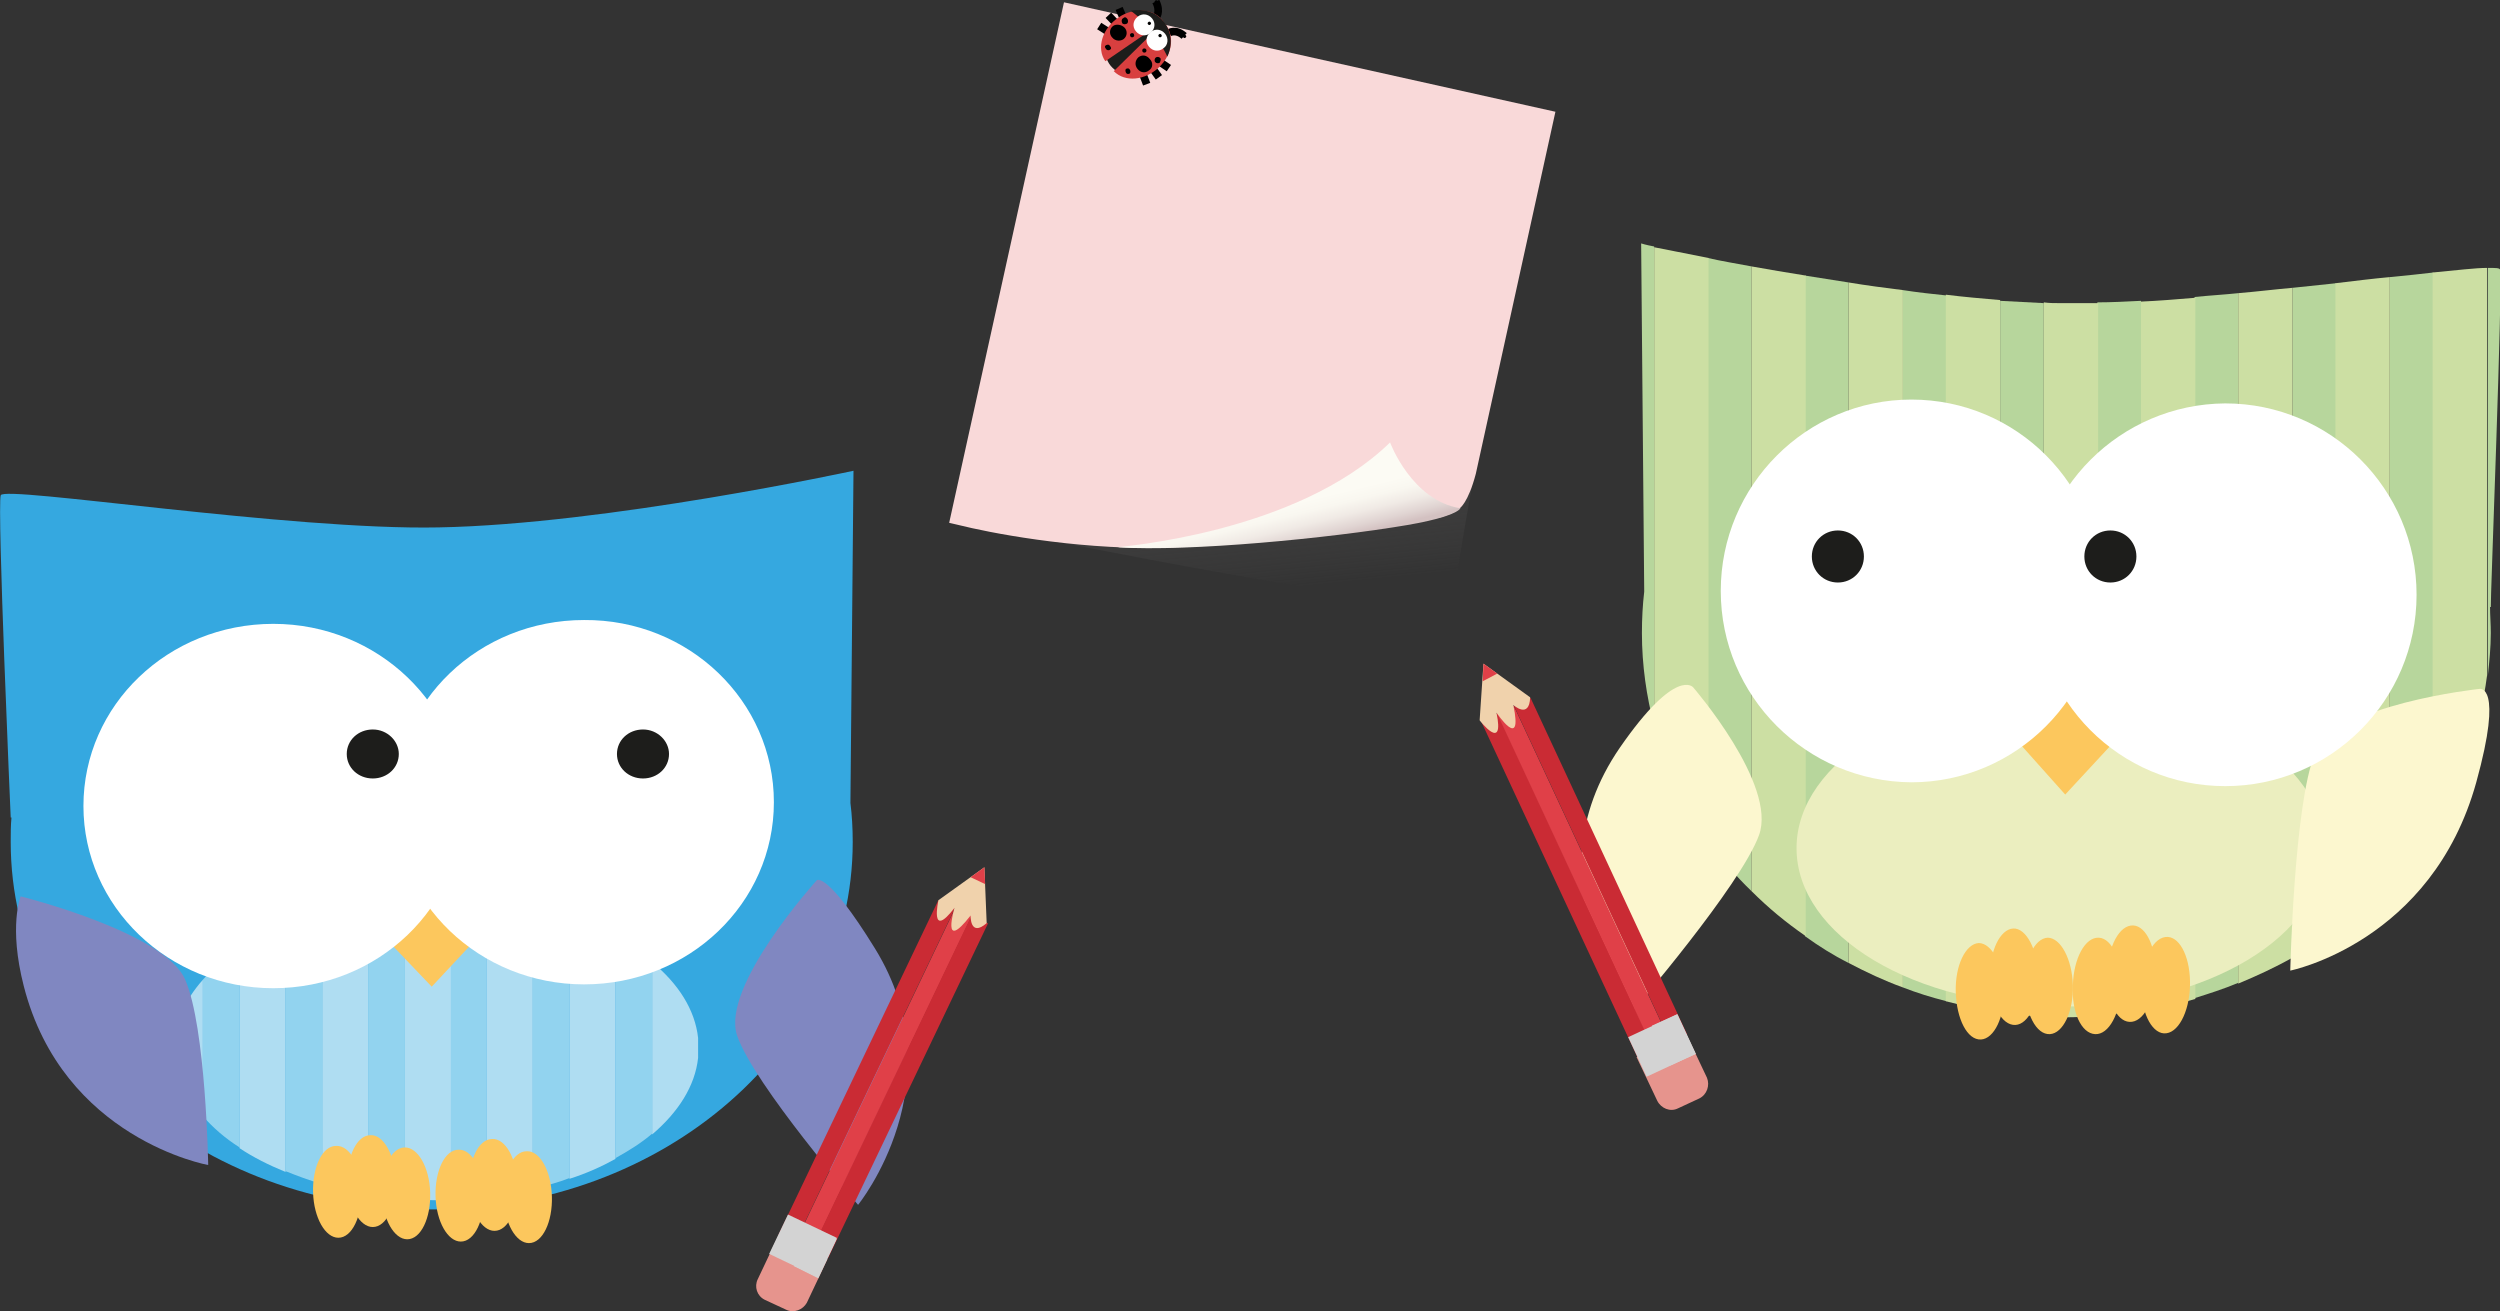 <?xml version="1.0" encoding="utf-8"?>
<!-- Generator: Adobe Illustrator 19.0.0, SVG Export Plug-In . SVG Version: 6.00 Build 0)  -->
<svg version="1.1" id="Слой_1" xmlns="http://www.w3.org/2000/svg" xmlns:xlink="http://www.w3.org/1999/xlink" x="0px" y="0px"
	 viewBox="0 0 326.6 171.3" style="enable-background:new 0 0 326.6 171.3;" xml:space="preserve">
<rect x="0" y="0" width="326.6" height="171.3" fill="#333333" stroke="none"/>
<style type="text/css">
	.st0{fill:url(#XMLID_60_);}
	.st1{fill:#F9D9D9;}
	.st2{fill:url(#XMLID_61_);}
	.st3{fill:none;stroke:#000000;stroke-miterlimit:10;}
	.st4{fill:#1D1D1B;}
	.st5{fill:#D83F3F;}
	.st6{fill:#FFFFFF;}
	.st7{fill:#35A8E0;}
	.st8{fill:#92D3EF;}
	.st9{fill:#AFDDF2;}
	.st10{fill:#8087C1;}
	.st11{fill:#FCC75D;}
	.st12{fill:#CA2B34;}
	.st13{fill:#E04048;}
	.st14{fill:#F0D2AC;}
	.st15{fill:#E6948D;}
	.st16{fill:#D3D3D3;}
	.st17{fill:#B7D69C;}
	.st18{fill:#CCDFA3;}
	.st19{fill:#EBEEBF;}
	.st20{fill:#FCF7CF;}
</style>
<g id="XMLID_1_">
	<g id="pink">
		<g id="XMLID_18_">
			
				<linearGradient id="XMLID_60_" gradientUnits="userSpaceOnUse" x1="54.053" y1="176.24" x2="42.756" y2="141.903" gradientTransform="matrix(0.977 0.215 -0.215 0.977 152.115 -106.828)">
				<stop  offset="0" style="stop-color:#6D6B6B;stop-opacity:0"/>
				<stop  offset="0.184" style="stop-color:#5F5D5D;stop-opacity:0.184"/>
				<stop  offset="0.531" style="stop-color:#3B3939;stop-opacity:0.531"/>
				<stop  offset="1" style="stop-color:#000000"/>
			</linearGradient>
			<path id="XMLID_16_" class="st0" d="M201.2,17.4L140.4,1.9l-14.6,66.4c21.6,4.4,49.4,9.8,63.9,10.8
				C192.9,57.7,201.2,17.4,201.2,17.4z"/>
			<path id="XMLID_14_" class="st1" d="M161.5,70.3c1.7-0.5,3.3-0.9,5-1.2c0.8-0.2,1.5-0.3,2.3-0.4c0.8-0.2,1.7-0.3,2.5-0.5
				c0.8-0.1,0.4,0,0,0c1.5-0.1,3.2-0.6,4.6-1c1.6-0.4,3.1-0.9,4.6-1.5c2.8-1.1,5.7-0.1,7.6,1.9c1-0.3,2.1-0.7,2.6-1.2
				c0,0,1.1-0.7,2.1-4.5l10.4-47.3L139,0.3l-15,68l3,0.7c5.4,1.2,17.4,3.2,28.4,2.4c1.6-0.1,3.1-0.2,4.6-0.4
				C160.4,70.7,161,70.4,161.5,70.3z"/>
			
				<linearGradient id="XMLID_61_" gradientUnits="userSpaceOnUse" x1="721.266" y1="4.568" x2="725.707" y2="-4.18" gradientTransform="matrix(1.007 0.224 0.217 -0.976 -560.993 -94.826)">
				<stop  offset="0.405" style="stop-color:#FCFBF4"/>
				<stop  offset="0.555" style="stop-color:#F9F7F0"/>
				<stop  offset="0.718" style="stop-color:#F0EAE5"/>
				<stop  offset="0.886" style="stop-color:#E0D4D2"/>
				<stop  offset="1" style="stop-color:#D3C1C1"/>
			</linearGradient>
			<path id="XMLID_13_" class="st2" d="M181.6,57.8c0,0,2.8,7.6,9.2,8.6c-0.5,0.7-2.9,1.5-7,2.2c-10,1.7-28.4,3.5-37.8,2.9
				C146,71.4,169.3,69.8,181.6,57.8z"/>
		</g>
		<g id="XMLID_27_">
			<line id="color2_80_" class="st3" x1="150.5" y1="7.4" x2="152.7" y2="8.9"/>
			<line id="color2_79_" class="st3" x1="149.9" y1="8" x2="151.4" y2="10.1"/>
			<line id="color2_78_" class="st3" x1="148.9" y1="8.6" x2="149.8" y2="11"/>
			<line id="color2_77_" class="st3" x1="147.2" y1="3.4" x2="146.2" y2="1.1"/>
			<line id="color2_76_" class="st3" x1="146.6" y1="3.9" x2="144.8" y2="2"/>
			<line id="color2_75_" class="st3" x1="145.8" y1="4.8" x2="143.6" y2="3.4"/>
			<path id="color2_74_" class="st4" d="M150.9,8.6c-1.9,1.6-4.5,1.6-5.8,0c-1.3-1.6-0.8-4.1,1.1-5.7c1.9-1.6,4.5-1.6,5.8,0
				C153.3,4.4,152.8,7,150.9,8.6"/>
			<path id="color2_73_" class="st3" d="M152.7,4.3c0,0,0.9-0.6,2,0.4"/>
			<path id="color2_72_" class="st3" d="M151,2.3c0,0,0.7-0.7,0-2.1"/>
			<path id="color2_71_" d="M154.9,4.9c-0.1,0.1-0.2,0.1-0.3,0s-0.1-0.2,0-0.3c0.1-0.1,0.2-0.1,0.3,0C155,4.7,155,4.8,154.9,4.9"/>
			<path id="color2_70_" d="M151.2,0.4c-0.1,0.1-0.2,0.1-0.3,0c-0.1-0.1-0.1-0.2,0-0.3c0.1-0.1,0.2-0.1,0.3,0
				C151.3,0.2,151.2,0.3,151.2,0.4"/>
			<path id="color1_8_" class="st5" d="M152,2.9C152,2.9,152,2.9,152,2.9l-6.5,6.4c0,0,0,0,0,0c1.5,1.5,4.1,1.2,5.9-0.5
				C153.3,7,153.5,4.4,152,2.9"/>
			<path id="color1_7_" class="st5" d="M152,2.8C152,2.9,152,2.9,152,2.8L144.4,8c0,0,0,0,0,0c-1.2-1.7-0.4-4.3,1.7-5.7
				C148.1,0.9,150.8,1.1,152,2.8"/>
			<path id="color2_69_" d="M150.1,9.2c-0.5,0.4-1.1,0.3-1.5-0.2c-0.4-0.5-0.3-1.1,0.1-1.5c0.5-0.4,1.1-0.3,1.5,0.2
				C150.7,8.2,150.6,8.9,150.1,9.2"/>
			<path id="color2_68_" d="M151.5,8.2c-0.2,0.1-0.4,0.1-0.6-0.1c-0.1-0.2-0.1-0.4,0.1-0.6c0.2-0.1,0.4-0.1,0.6,0.1
				C151.7,7.8,151.6,8,151.5,8.2"/>
			<path id="color2_67_" d="M147.6,9.6c-0.2,0.1-0.4,0.1-0.5-0.1c-0.1-0.2-0.1-0.4,0-0.5c0.2-0.1,0.4-0.1,0.5,0.1
				C147.7,9.2,147.7,9.5,147.6,9.6"/>
			<path id="color2_66_" d="M149.7,6.8c-0.1,0.1-0.3,0.1-0.4,0c-0.1-0.1-0.1-0.3,0-0.4c0.1-0.1,0.3-0.1,0.4,0
				C149.8,6.5,149.8,6.7,149.7,6.8"/>
			<path id="color2_65_" d="M145.4,3.4c-0.5,0.4-0.5,1.1-0.1,1.5c0.4,0.5,1.1,0.5,1.5,0.2c0.5-0.4,0.5-1.1,0.1-1.5
				S145.8,3.1,145.4,3.4"/>
			<path id="color2_64_" d="M146.7,2.4c-0.2,0.1-0.2,0.4-0.1,0.6c0.1,0.2,0.4,0.2,0.6,0.1c0.2-0.1,0.2-0.4,0.1-0.6
				C147.1,2.2,146.9,2.2,146.7,2.4"/>
			<path id="color2_63_" d="M144.5,5.9c-0.2,0.1-0.2,0.3,0,0.5c0.1,0.2,0.4,0.2,0.5,0.1c0.2-0.1,0.2-0.3,0-0.5
				C144.9,5.8,144.7,5.8,144.5,5.9"/>
			<path id="color2_62_" d="M147.7,4.4c-0.1,0.1-0.1,0.2,0,0.4c0.1,0.1,0.3,0.1,0.4,0c0.1-0.1,0.1-0.2,0-0.4
				C148,4.3,147.8,4.3,147.7,4.4"/>
			<path id="color2_61_" class="st4" d="M150.3,4c0.9,1.1,1.7,2.3,2.2,3.4c0.7-1.5,0.6-3.3-0.5-4.6c-1-1.3-2.7-1.7-4.3-1.4
				C148.7,2.1,149.6,3,150.3,4"/>
			<path id="eyes_5_" class="st6" d="M150.3,4.3c-0.6,0.5-1.4,0.4-1.9-0.2s-0.4-1.4,0.2-1.9c0.6-0.5,1.4-0.4,1.9,0.2
				S150.9,3.8,150.3,4.3"/>
			<path id="eyes_4_" class="st6" d="M152,6.3c-0.6,0.5-1.4,0.4-1.9-0.2c-0.5-0.6-0.4-1.4,0.2-1.9c0.6-0.5,1.4-0.4,1.9,0.2
				C152.7,5,152.6,5.9,152,6.3"/>
			<path id="eyes_3_" d="M150.3,3.2c-0.1,0.1-0.2,0.1-0.3,0s-0.1-0.2,0-0.3c0.1-0.1,0.2-0.1,0.3,0C150.4,3,150.4,3.1,150.3,3.2"/>
			<path id="eyes_2_" d="M151.7,4.8c-0.1,0.1-0.2,0.1-0.3,0c-0.1-0.1-0.1-0.2,0-0.3c0.1-0.1,0.2-0.1,0.3,0
				C151.8,4.6,151.8,4.8,151.7,4.8"/>
		</g>
	</g>
	<g>
		<path id="color1_1_" class="st7" d="M111.5,61.5c0,0-32.3,7-54.2,7.4C38,69.3,0.5,63.4,0.1,64.7c-0.5,1.3,1.3,42.1,1.3,42.1l0.1,0
			c-0.1,1-0.1,2.1-0.1,3.2c0,26.5,24.6,48,55,48s55-21.5,55-48c0-1.8-0.1-3.5-0.3-5.1L111.5,61.5z"/>
		<path id="color4_12_" class="st8" d="M58.8,117.1v39.5c1.6,0,3.2-0.2,4.8-0.3v-38.9C62.1,117.3,60.5,117.2,58.8,117.1"/>
		<path id="color4_11_" class="st8" d="M80.4,122.4v28.9c1.8-1,3.4-2,4.8-3.2v-22.5C83.8,124.5,82.2,123.4,80.4,122.4"/>
		<path id="color4_10_" class="st8" d="M69.6,118.5v36.8c1.7-0.4,3.3-0.8,4.8-1.4v-34.1C72.9,119.3,71.3,118.9,69.6,118.5"/>
		<path id="color4_9_" class="st8" d="M37.3,120.7v32.3c1.5,0.6,3.1,1.2,4.8,1.7v-35.6C40.4,119.6,38.8,120.1,37.3,120.7"/>
		<path id="color4_8_" class="st8" d="M48.1,117.8V156c1.6,0.2,3.2,0.4,4.8,0.5v-39.3C51.2,117.4,49.6,117.5,48.1,117.8"/>
		<path id="color4_7_" class="st8" d="M26.5,128v17.8c1.3,1.5,2.9,2.9,4.8,4.1v-26.1C29.4,125.1,27.8,126.5,26.5,128"/>
		<path id="color3_14_" class="st9" d="M22.8,136.9c0,3.2,1.3,6.2,3.7,8.9V128C24.1,130.7,22.8,133.7,22.8,136.9"/>
		<path id="color3_13_" class="st9" d="M31.3,123.9v26.1c1.8,1.2,3.8,2.2,6,3.1v-32.3C35.1,121.7,33.1,122.7,31.3,123.9"/>
		<path id="color3_12_" class="st9" d="M42.1,119.1v35.6c1.9,0.5,3.9,1,6,1.3v-38.2C46,118.1,44,118.6,42.1,119.1"/>
		<path id="color3_11_" class="st9" d="M57.1,117.1c-1.4,0-2.8,0.1-4.2,0.2v39.3c1.4,0.1,2.8,0.2,4.2,0.2c0.6,0,1.2,0,1.8,0v-39.5
			C58.2,117.1,57.7,117.1,57.1,117.1"/>
		<path id="color3_10_" class="st9" d="M63.6,117.5v38.9c2.1-0.2,4.1-0.6,6-1v-36.8C67.7,118,65.7,117.7,63.6,117.5"/>
		<path id="color3_9_" class="st9" d="M74.4,119.8V154c2.2-0.7,4.2-1.6,6-2.6v-28.9C78.6,121.5,76.6,120.6,74.4,119.8"/>
		<path id="color3_8_" class="st9" d="M85.2,125.7v22.5c3.4-2.9,5.6-6.3,6-10v-2.6C90.8,131.9,88.6,128.5,85.2,125.7"/>
		<path id="color2_4_" class="st10" d="M112.1,157.4c0,0,13-16,2.2-33.5c-6.3-10.2-7.6-8.9-7.6-8.9s-12.6,13.9-10.4,20.3
			C98.5,141.7,112.1,157.4,112.1,157.4"/>
		<path id="color2_3_" class="st10" d="M27.2,152.2c0,0-19-3.4-24.1-23.4c-2-7.8-0.4-11.7-0.4-11.7s18.9,4.7,21.5,10.9
			C26.9,134.2,27.2,152.2,27.2,152.2"/>
		<path id="color5_26_" class="st11" d="M47.2,155.6c0.1,3.3-1.2,6.1-3,6.1c-1.7,0-3.2-2.6-3.3-5.9c-0.1-3.3,1.2-6.1,3-6.1
			C45.7,149.6,47.2,152.3,47.2,155.6"/>
		<path id="color5_25_" class="st11" d="M51.7,154.2c0.1,3.3-1.2,6.1-3,6.1c-1.7,0-3.2-2.6-3.3-5.9c-0.1-3.3,1.2-6.1,3-6.1
			C50.1,148.2,51.6,150.9,51.7,154.2"/>
		<path id="color5_24_" class="st11" d="M56.2,155.8c0.1,3.3-1.2,6.1-3,6.1c-1.7,0-3.2-2.6-3.3-5.9c-0.1-3.3,1.2-6.1,3-6.1
			C54.6,149.9,56.1,152.5,56.2,155.8"/>
		<path id="color5_23_" class="st11" d="M63.2,156.1c0.1,3.3-1.2,6.1-3,6.1c-1.7,0-3.2-2.6-3.3-5.9c-0.1-3.3,1.2-6.1,3-6.1
			C61.6,150.1,63.1,152.7,63.2,156.1"/>
		<path id="color5_22_" class="st11" d="M67.6,154.7c0.1,3.3-1.2,6.1-3,6.1c-1.7,0-3.2-2.6-3.3-5.9c-0.1-3.3,1.2-6.1,3-6.1
			C66,148.7,67.5,151.3,67.6,154.7"/>
		<path id="color5_21_" class="st11" d="M72.1,156.3c0.1,3.3-1.2,6.1-3,6.1c-1.7,0-3.2-2.6-3.3-5.9c-0.1-3.3,1.2-6.1,3-6.1
			C70.5,150.3,72,152.9,72.1,156.3"/>
		<polygon class="st11" points="74.8,109.2 56.4,128.9 37.8,109.4 		"/>
		<path id="eyes_16_" class="st6" d="M60.5,105.3c0,13.2-11.1,23.8-24.8,23.8s-24.8-10.7-24.8-23.8c0-13.2,11.1-23.8,24.8-23.8
			S60.5,92.2,60.5,105.3"/>
		<path id="eyes_15_" class="st6" d="M101.1,104.8c0,13.2-11.1,23.8-24.8,23.8c-13.7,0-24.8-10.7-24.8-23.8
			c0-13.2,11.1-23.8,24.8-23.8C90,80.9,101.1,91.6,101.1,104.8"/>
		<path id="eyes_14_" class="st4" d="M52.1,98.5c0,1.8-1.5,3.2-3.4,3.2c-1.9,0-3.4-1.4-3.4-3.2s1.5-3.2,3.4-3.2
			C50.6,95.3,52.1,96.8,52.1,98.5"/>
		<path id="eyes_13_" class="st4" d="M87.4,98.5c0,1.8-1.5,3.2-3.4,3.2c-1.9,0-3.4-1.4-3.4-3.2s1.5-3.2,3.4-3.2
			C85.9,95.3,87.4,96.8,87.4,98.5"/>
		<g>
			<g>
				
					<rect x="112" y="115.8" transform="matrix(0.902 0.431 -0.431 0.902 71.477 -35.133)" class="st12" width="2.4" height="48.5"/>
				
					<rect x="114.2" y="116.8" transform="matrix(0.902 0.431 -0.431 0.902 72.128 -35.957)" class="st13" width="2.4" height="48.5"/>
				
					<rect x="116.3" y="117.8" transform="matrix(0.902 0.431 -0.431 0.902 72.779 -36.781)" class="st12" width="2.4" height="48.5"/>
			</g>
			<path class="st14" d="M128.6,113.3l-6,4.3c0,0-1.2,5.3,2.1,1c0,0-1.8,6,2.1,1c0,0-0.1,2.9,2.1,1L128.6,113.3z"/>
			<polyline class="st13" points="128.7,115.5 128.6,113.3 126.8,114.6 			"/>
			<path class="st15" d="M102.7,171.1l-2.8-1.3c-1-0.5-1.4-1.7-0.9-2.7l2.7-5.7l6.4,3.1l-2.7,5.7
				C104.9,171.1,103.7,171.6,102.7,171.1z"/>
			
				<rect x="101.3" y="160" transform="matrix(0.902 0.431 -0.431 0.902 80.528 -29.315)" class="st16" width="7.1" height="5.7"/>
			<polyline class="st16" points="106.1,160.3 109.3,161.9 106.9,167 103.7,165.4 			"/>
		</g>
	</g>
	<g>
		<path id="color5_20_" class="st17" d="M279.7,39.3c-2,0.1-3.9,0.2-5.7,0.2v93.1c1.9-0.1,3.8-0.3,5.7-0.6V39.3"/>
		<path id="color5_19_" class="st17" d="M254.3,38.6c-1.9-0.2-3.8-0.4-5.7-0.7V129c1.8,0.7,3.7,1.3,5.7,1.8V38.6"/>
		<path id="color5_18_" class="st17" d="M292.4,38.3c-1.9,0.2-3.8,0.3-5.7,0.5v91.6c1.9-0.6,3.8-1.2,5.7-2V38.3"/>
		<path id="color5_17_" class="st17" d="M305.2,37c-1.8,0.2-3.7,0.4-5.7,0.6v87.5c2-1.1,3.9-2.4,5.7-3.7V37"/>
		<path id="color5_16_" class="st17" d="M326.6,35.2c-0.1-0.2-0.6-0.2-1.6-0.2v53.4c0.2-1.9,0.4-3.8,0.4-5.7c0-1.2-0.1-2.3-0.1-3.4
			l0.1,0C325.3,79.3,327,36.6,326.6,35.2"/>
		<path id="color5_15_" class="st17" d="M317.9,35.6c-1.7,0.2-3.6,0.4-5.7,0.6v78.8c2.1-2.3,4-4.7,5.7-7.3V35.6"/>
		<path id="color5_14_" class="st17" d="M241.5,36.9c-1.9-0.3-3.8-0.6-5.7-0.9v86.3c1.8,1.3,3.7,2.5,5.7,3.5V36.9"/>
		<path id="color5_13_" class="st17" d="M267,39.6c-1.8-0.1-3.7-0.2-5.7-0.3v93c1.9,0.3,3.8,0.4,5.7,0.5V39.6"/>
		<path id="color5_12_" class="st17" d="M228.8,34.8c-2.1-0.4-4-0.7-5.7-1.1v76c1.7,2.4,3.6,4.7,5.7,6.7V34.8"/>
		<path id="color5_11_" class="st17" d="M214.8,77.3c-0.2,1.7-0.3,3.5-0.3,5.4c0,4.2,0.6,8.3,1.6,12.1V32.2
			c-1.1-0.2-1.7-0.4-1.7-0.4L214.8,77.3"/>
		<path id="color6_18_" class="st18" d="M324.9,35c-1.5,0-3.9,0.3-7.1,0.6v72.1c3.7-5.8,6.2-12.4,7.1-19.4V35"/>
		<path id="color6_17_" class="st18" d="M312.2,36.2c-2.2,0.2-4.6,0.5-7.1,0.8v84.4c2.6-1.9,4.9-4,7.1-6.3V36.2"/>
		<path id="color6_16_" class="st18" d="M299.5,37.6c-2.3,0.2-4.7,0.5-7.1,0.7v90.2c2.4-1,4.8-2.1,7.1-3.4V37.6"/>
		<path id="color6_15_" class="st18" d="M286.8,38.9c-2.4,0.2-4.8,0.4-7.1,0.5v92.7c2.4-0.4,4.8-0.9,7.1-1.6V38.9"/>
		<path id="color6_14_" class="st18" d="M269,39.6c-0.7,0-1.3,0-2-0.1v93.3c1,0,1.9,0.1,2.9,0.1c1.4,0,2.8-0.1,4.2-0.2V39.6
			C272.3,39.6,270.6,39.6,269,39.6"/>
		<path id="color6_13_" class="st18" d="M261.3,39.2c-2.3-0.2-4.7-0.4-7.1-0.7v92.3c2.3,0.6,4.6,1.1,7.1,1.4V39.2"/>
		<path id="color6_3_" class="st18" d="M248.6,37.9c-2.4-0.3-4.7-0.6-7.1-1v88.9c2.3,1.2,4.6,2.3,7.1,3.2V37.9"/>
		<path id="color6_2_" class="st18" d="M235.9,36c-2.5-0.4-4.9-0.8-7.1-1.2v81.6c2.2,2.2,4.5,4.1,7.1,5.9V36"/>
		<path id="color6_1_" class="st18" d="M223.2,33.7c-3.1-0.6-5.5-1.1-7.1-1.4v62.5c1.5,5.3,3.9,10.3,7.1,14.8V33.7"/>
		<path id="color8_2_" class="st19" d="M234.7,110.8c0-11.4,15.4-20.7,34.5-20.7c19,0,34.5,9.3,34.5,20.7
			c0,11.4-15.4,20.7-34.5,20.7C250.2,131.5,234.7,122.3,234.7,110.8"/>
		<polygon id="color9_28_" class="st11" points="288.6,83.5 269.8,103.8 251.4,83.2 		"/>
		<path id="color9_27_" class="st11" d="M279.8,128.6c0.1-3.5,1.6-6.3,3.4-6.2c1.7,0.1,3,2.9,2.9,6.4c-0.1,3.5-1.6,6.3-3.4,6.2
			C281,134.9,279.6,132,279.8,128.6"/>
		<path id="color9_26_" class="st11" d="M275.3,127.1c0.1-3.5,1.6-6.3,3.4-6.2c1.7,0.1,3,2.9,2.9,6.4c-0.1,3.5-1.6,6.3-3.4,6.2
			S275.2,130.5,275.3,127.1"/>
		<path id="color9_25_" class="st11" d="M270.8,128.7c0.1-3.5,1.6-6.3,3.4-6.2c1.7,0.1,3,2.9,2.9,6.4c-0.1,3.5-1.6,6.3-3.4,6.2
			C271.9,135,270.6,132.2,270.8,128.7"/>
		<path id="color9_24_" class="st11" d="M264.5,128.9c-0.1-3.5,1.3-6.3,3-6.4c1.7,0,3.2,2.8,3.3,6.2c0.1,3.5-1.3,6.3-3,6.4
			C266,135.2,264.6,132.4,264.5,128.9"/>
		<path id="color9_23_" class="st11" d="M260,127.7c-0.1-3.5,1.3-6.3,3-6.4s3.2,2.8,3.3,6.2c0.1,3.5-1.3,6.3-3,6.4
			C261.5,134,260,131.2,260,127.7"/>
		<path id="color9_22_" class="st11" d="M255.5,129.6c-0.1-3.5,1.3-6.3,3-6.4c1.7,0,3.2,2.8,3.3,6.2c0.1,3.5-1.3,6.3-3,6.4
			C257,135.9,255.6,133.1,255.5,129.6"/>
		<path id="color7_4_" class="st20" d="M213.2,132.2c0,0,14.2-16.5,16.6-23.1c2.4-6.6-8.6-19.3-8.6-19.3s-2.2-2.8-9.6,7.9
			C199.4,115.5,213.2,132.2,213.2,132.2"/>
		<path id="color7_3_" class="st20" d="M299.2,126.8c0,0,0.5-21.7,3.2-28.3C305,92,323.9,90,323.9,90s3.2-0.8-0.4,12.2
			C317.7,123.1,299.2,126.8,299.2,126.8"/>
		<path id="eyes_12_" class="st6" d="M265.8,77.7c0-13.8,11.2-24.9,24.9-25c13.8,0,25,11.2,25,25s-11.2,25-25,25
			C276.9,102.7,265.8,91.5,265.8,77.7"/>
		<path id="eyes_11_" class="st6" d="M224.8,77.2c0-13.8,11.2-25,24.9-25c13.8,0,24.9,11.2,24.9,25c0,13.8-11.2,25-24.9,25
			C236,102.1,224.8,91,224.8,77.2"/>
		<path id="eyes_10_" class="st4" d="M272.3,72.7c0-1.9,1.5-3.4,3.4-3.4s3.4,1.5,3.4,3.4c0,1.9-1.5,3.4-3.4,3.4
			S272.3,74.6,272.3,72.7"/>
		<path id="eyes_1_" class="st4" d="M236.7,72.7c0-1.9,1.5-3.4,3.4-3.4c1.9,0,3.4,1.5,3.4,3.4c0,1.9-1.5,3.4-3.4,3.4
			C238.2,76.1,236.7,74.6,236.7,72.7"/>
		<g>
			<g>
				
					<rect x="203.5" y="91.4" transform="matrix(0.907 -0.422 0.422 0.907 -29.679 97.152)" class="st12" width="2.4" height="48.5"/>
				
					<rect x="205.6" y="90.4" transform="matrix(0.907 -0.422 0.422 0.907 -29.055 97.967)" class="st13" width="2.4" height="48.5"/>
				
					<rect x="207.8" y="89.4" transform="matrix(0.907 -0.422 0.422 0.907 -28.431 98.781)" class="st12" width="2.4" height="48.5"/>
			</g>
			<path class="st14" d="M193.8,86.7l-0.5,7.4c0,0,3.3,4.3,2.2-1c0,0,3.5,5.2,2.2-1c0,0,2.1,1.9,2.2-1L193.8,86.7z"/>
			<polyline class="st13" points="195.6,88 193.8,86.7 193.7,89 			"/>
			<path class="st15" d="M222,143.5l-2.8,1.3c-1,0.5-2.2,0-2.7-1l-2.7-5.7l6.5-3l2.7,5.7C223.4,141.8,223,143,222,143.5z"/>
			
				<rect x="213.5" y="133.7" transform="matrix(0.907 -0.422 0.422 0.907 -37.362 104.326)" class="st16" width="7.1" height="5.7"/>
			<polyline class="st16" points="215.8,134 219.1,132.5 221.5,137.7 218.2,139.2 			"/>
		</g>
	</g>
</g>
</svg>
